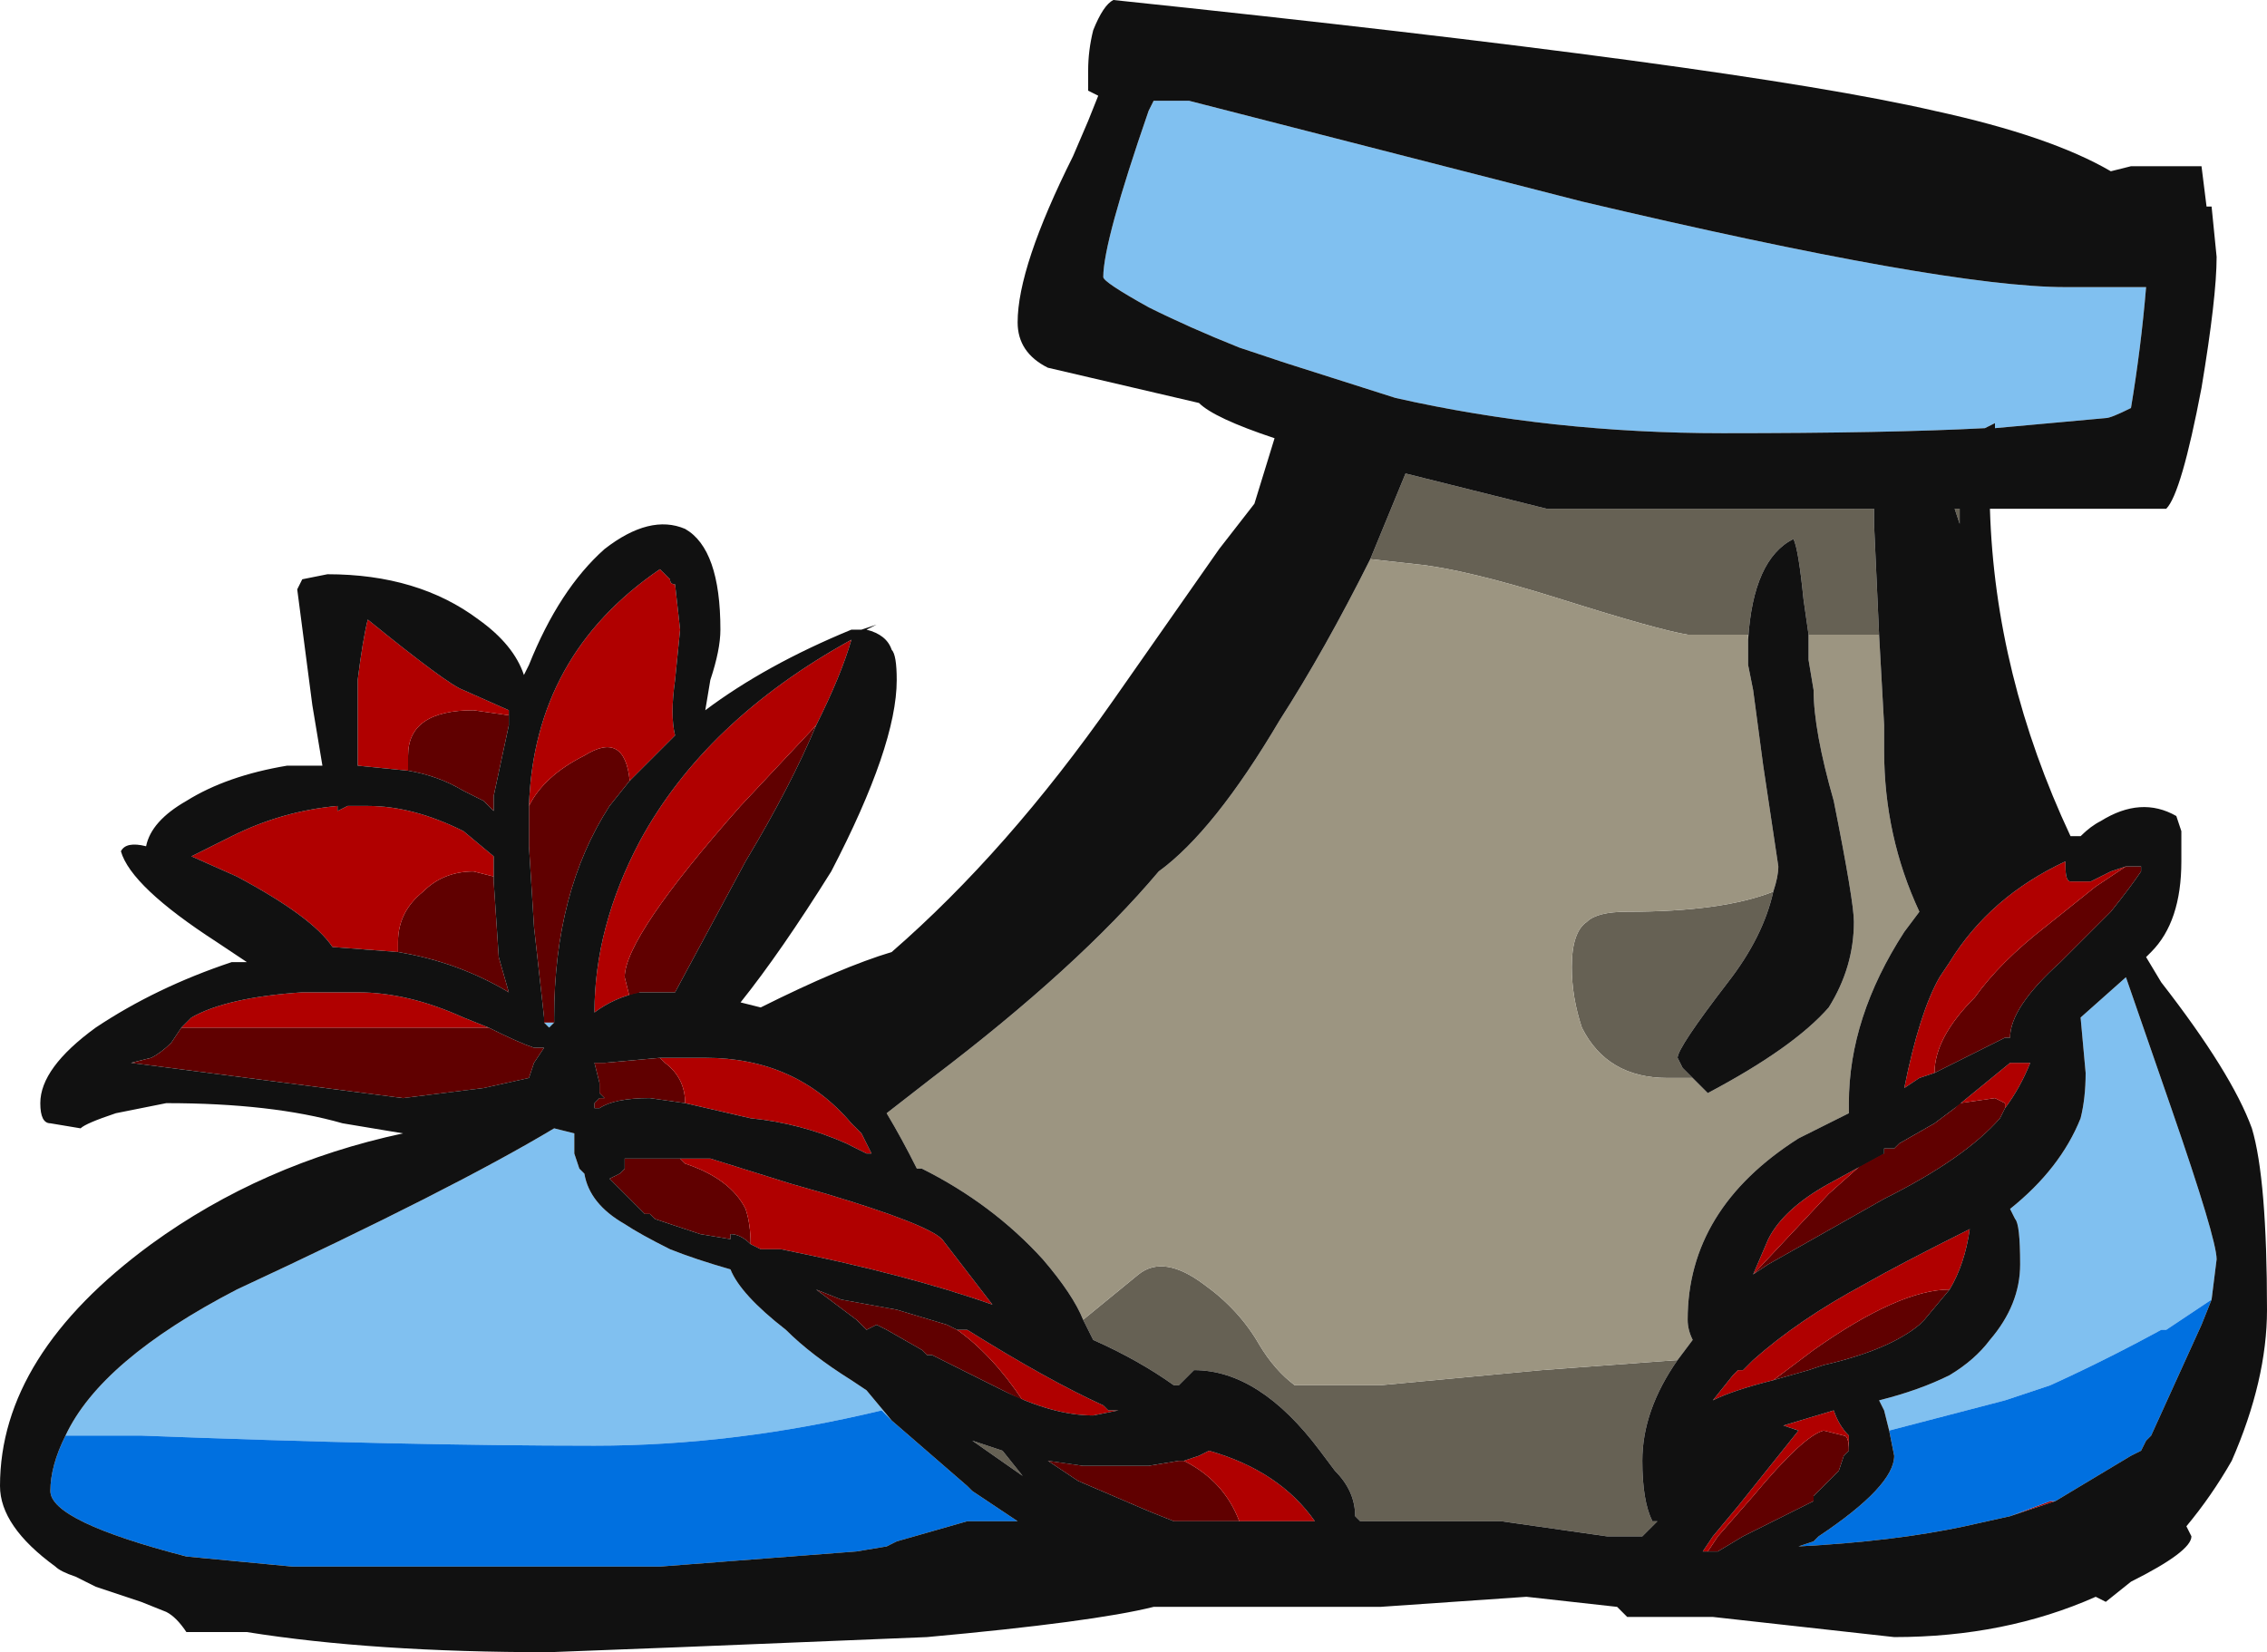 <?xml version="1.0" encoding="UTF-8" standalone="no"?>
<svg xmlns:ffdec="https://www.free-decompiler.com/flash" xmlns:xlink="http://www.w3.org/1999/xlink" ffdec:objectType="frame" height="114.8px" width="157.5px" xmlns="http://www.w3.org/2000/svg">
  <g transform="matrix(1.0, 0.0, 0.0, 1.0, 128.45, 90.65)">
    <use ffdec:characterId="1988" height="16.4" transform="matrix(7.0, 0.0, 0.0, 7.0, -128.45, -90.65)" width="22.5" xlink:href="#shape0"/>
  </g>
  <defs>
    <g id="shape0" transform="matrix(1.0, 0.0, 0.0, 1.0, 18.35, 12.95)">
      <path d="M-4.75 -7.4 L-4.4 -8.25 -3.0 -7.9 0.25 -7.9 0.25 -7.75 0.3 -6.65 -0.4 -6.65 -0.45 -7.0 Q-0.5 -7.5 -0.55 -7.6 -0.95 -7.4 -1.0 -6.6 L-1.0 -6.65 -1.6 -6.65 Q-1.9 -6.7 -2.85 -7.0 -3.8 -7.3 -4.3 -7.35 L-4.75 -7.4 M-1.7 0.55 Q-2.05 1.05 -2.05 1.55 -2.05 1.95 -1.95 2.15 L-1.9 2.15 -2.05 2.3 -2.4 2.3 -3.45 2.15 -4.85 2.15 -4.9 2.1 Q-4.9 1.85 -5.1 1.65 L-5.25 1.45 Q-5.85 0.65 -6.5 0.65 L-6.65 0.8 -6.7 0.8 Q-7.05 0.55 -7.5 0.35 -7.55 0.25 -7.6 0.15 L-7.05 -0.3 Q-6.8 -0.5 -6.4 -0.2 -6.05 0.05 -5.85 0.4 -5.7 0.65 -5.5 0.8 L-4.65 0.8 -3.05 0.65 -1.7 0.55 M1.1 -7.75 L1.05 -7.9 1.1 -7.9 1.1 -7.75 M-1.55 -2.25 L-1.8 -2.25 Q-2.4 -2.25 -2.65 -2.75 -2.75 -3.05 -2.75 -3.35 -2.75 -3.7 -2.6 -3.8 -2.5 -3.9 -2.2 -3.9 -1.25 -3.9 -0.75 -4.1 -0.85 -3.65 -1.2 -3.2 -1.7 -2.55 -1.7 -2.45 L-1.65 -2.35 -1.55 -2.25 M-8.4 1.45 L-8.2 1.7 -8.7 1.35 -8.4 1.45" fill="#666154" fill-rule="evenodd" stroke="none"/>
      <path d="M-4.75 -7.4 L-4.3 -7.35 Q-3.8 -7.3 -2.85 -7.0 -1.9 -6.7 -1.6 -6.65 L-1.0 -6.65 -1.0 -6.6 -1.0 -6.35 -0.95 -6.1 -0.85 -5.35 -0.7 -4.35 Q-0.7 -4.25 -0.75 -4.1 -1.25 -3.9 -2.2 -3.9 -2.5 -3.9 -2.6 -3.8 -2.75 -3.7 -2.75 -3.35 -2.75 -3.05 -2.65 -2.75 -2.4 -2.25 -1.8 -2.25 L-1.55 -2.25 -1.4 -2.1 Q-0.55 -2.55 -0.2 -2.95 0.05 -3.35 0.05 -3.8 0.05 -4.0 -0.15 -5.0 -0.35 -5.7 -0.35 -6.1 L-0.4 -6.4 -0.4 -6.65 0.3 -6.65 0.35 -5.75 0.35 -5.5 Q0.35 -4.65 0.7 -3.9 L0.55 -3.7 Q0.0 -2.85 0.0 -2.0 L0.0 -1.9 -0.5 -1.65 Q-1.6 -0.95 -1.6 0.15 -1.6 0.25 -1.55 0.35 L-1.7 0.55 -3.05 0.65 -4.65 0.8 -5.5 0.8 Q-5.7 0.65 -5.85 0.4 -6.05 0.05 -6.4 -0.2 -6.8 -0.5 -7.05 -0.3 L-7.6 0.15 Q-7.7 -0.1 -8.0 -0.45 -8.5 -1.0 -9.2 -1.35 L-9.25 -1.35 Q-9.4 -1.65 -9.55 -1.9 L-9.1 -2.25 Q-7.65 -3.35 -6.85 -4.3 -6.3 -4.7 -5.65 -5.8 -5.2 -6.5 -4.75 -7.4" fill="#9c9581" fill-rule="evenodd" stroke="none"/>
      <path d="M1.45 -8.7 L1.45 -8.75 1.35 -8.7 Q0.4 -8.65 -1.25 -8.65 -2.95 -8.65 -4.5 -9.0 L-5.6 -9.35 -6.05 -9.5 Q-6.55 -9.7 -6.95 -9.9 -7.4 -10.15 -7.4 -10.2 -7.4 -10.55 -6.95 -11.85 L-6.9 -11.95 -6.55 -11.95 -2.65 -10.95 Q0.95 -10.1 2.15 -10.1 L2.95 -10.1 Q2.9 -9.5 2.8 -8.9 2.6 -8.8 2.55 -8.8 L1.45 -8.7 M0.4 1.25 L0.35 1.05 0.3 0.95 Q0.7 0.85 1.0 0.7 1.25 0.55 1.4 0.35 1.7 0.0 1.7 -0.4 1.7 -0.8 1.65 -0.85 L1.6 -0.95 Q2.1 -1.35 2.3 -1.85 2.35 -2.05 2.35 -2.3 L2.3 -2.85 2.75 -3.25 3.2 -1.95 Q3.65 -0.65 3.65 -0.45 L3.6 -0.05 3.15 0.25 3.1 0.25 Q2.55 0.55 2.0 0.8 L1.55 0.95 0.4 1.25 M-12.85 -2.8 L-12.9 -2.75 -12.95 -2.8 -12.85 -2.8 M-12.1 -1.45 L-12.15 -1.45 -12.1 -1.45 M-17.7 1.3 Q-17.35 0.55 -16.0 -0.15 -13.85 -1.15 -12.85 -1.75 L-12.65 -1.7 -12.65 -1.5 -12.6 -1.35 -12.55 -1.3 Q-12.5 -1.0 -12.15 -0.8 -12.0 -0.7 -11.7 -0.55 -11.45 -0.45 -11.1 -0.35 -11.0 -0.1 -10.55 0.25 -10.3 0.5 -9.9 0.75 L-9.75 0.85 -9.5 1.15 -9.6 1.05 Q-11.05 1.4 -12.45 1.4 -14.35 1.4 -16.95 1.3 L-17.7 1.3" fill="#80c0f0" fill-rule="evenodd" stroke="none"/>
      <path d="M2.75 -4.35 L2.9 -4.35 2.9 -4.3 Q2.8 -4.15 2.6 -3.9 L2.1 -3.4 Q1.6 -2.95 1.6 -2.65 L1.55 -2.65 Q1.25 -2.5 0.85 -2.3 0.85 -2.65 1.25 -3.05 1.5 -3.4 1.95 -3.75 L2.45 -4.15 2.75 -4.35 M1.05 -1.95 L1.1 -2.0 1.45 -2.05 1.55 -2.0 1.55 -1.95 1.5 -1.85 Q1.15 -1.45 0.35 -1.05 L-0.8 -0.4 -0.95 -0.3 -0.2 -1.1 0.25 -1.5 0.35 -1.5 0.35 -1.55 0.45 -1.55 0.5 -1.6 0.85 -1.8 1.05 -1.95 M-0.75 0.75 L-0.35 0.45 Q0.5 -0.15 1.0 -0.15 L0.75 0.15 0.7 0.2 Q0.4 0.45 -0.25 0.6 L-0.4 0.65 -0.75 0.75 M0.0 1.45 L-0.05 1.5 -0.1 1.65 -0.35 1.9 -0.35 1.95 -1.05 2.3 -1.3 2.45 -1.4 2.45 -1.3 2.3 -0.95 1.9 Q-0.45 1.3 -0.25 1.25 L-0.05 1.3 Q0.0 1.3 0.0 1.45 M-13.1 -4.95 Q-12.95 -5.25 -12.55 -5.45 -12.15 -5.7 -12.1 -5.2 L-12.3 -4.95 Q-12.85 -4.1 -12.85 -2.85 L-12.85 -2.8 -12.95 -2.8 -12.95 -2.85 -13.05 -3.75 -13.1 -4.55 -13.1 -4.95 M-14.3 -5.3 L-14.3 -5.45 Q-14.3 -5.9 -13.65 -5.9 L-13.3 -5.85 -13.3 -5.75 -13.45 -5.05 -13.45 -4.9 -13.55 -5.0 -13.75 -5.1 Q-14.0 -5.25 -14.3 -5.3 M-14.4 -3.5 L-14.4 -3.6 Q-14.4 -3.9 -14.15 -4.1 -13.95 -4.3 -13.65 -4.3 L-13.45 -4.25 -13.45 -4.2 -13.4 -3.45 -13.3 -3.1 Q-13.8 -3.4 -14.4 -3.5 M-16.55 -2.75 L-13.5 -2.75 Q-13.2 -2.6 -13.05 -2.55 L-12.95 -2.55 -13.05 -2.4 -13.1 -2.25 -13.55 -2.15 -14.35 -2.05 -17.05 -2.4 -16.85 -2.45 Q-16.75 -2.5 -16.65 -2.6 L-16.55 -2.75 M-10.25 -5.75 Q-10.5 -5.15 -10.95 -4.4 L-11.65 -3.1 -12.0 -3.1 -12.1 -3.05 -12.15 -3.25 Q-12.15 -3.65 -11.0 -4.95 L-10.25 -5.75 M-11.55 -2.0 L-11.9 -2.05 Q-12.25 -2.05 -12.4 -1.95 L-12.45 -1.95 -12.45 -2.0 -12.4 -2.05 -12.35 -2.05 -12.4 -2.1 -12.4 -2.2 -12.45 -2.4 -12.35 -2.4 -11.8 -2.45 -11.75 -2.4 Q-11.55 -2.25 -11.55 -2.0 M-12.1 -1.45 L-11.6 -1.45 -11.55 -1.4 Q-11.1 -1.25 -10.95 -0.95 -10.9 -0.8 -10.9 -0.6 -11.0 -0.7 -11.1 -0.7 -11.1 -0.75 -11.1 -0.65 L-11.4 -0.7 -11.85 -0.85 -11.9 -0.9 -11.95 -0.9 -12.3 -1.25 -12.2 -1.3 -12.15 -1.35 -12.15 -1.45 -12.1 -1.45 M-8.4 0.85 L-9.1 0.5 -9.15 0.5 -9.2 0.45 -9.55 0.25 -9.65 0.2 -9.75 0.25 -9.85 0.15 -10.25 -0.15 -10.0 -0.05 -9.45 0.05 -8.95 0.2 -8.85 0.25 Q-8.5 0.5 -8.2 0.95 L-8.4 0.85 M-6.6 1.55 Q-6.2 1.75 -6.05 2.15 L-6.7 2.15 -6.95 2.05 -7.65 1.75 -7.95 1.55 -7.6 1.6 -6.95 1.6 -6.65 1.55 -6.6 1.55" fill="#600000" fill-rule="evenodd" stroke="none"/>
      <path d="M2.75 -4.35 L2.45 -4.15 1.95 -3.75 Q1.5 -3.4 1.25 -3.05 0.85 -2.65 0.85 -2.3 L0.7 -2.25 0.55 -2.15 Q0.7 -2.9 0.9 -3.25 L1.0 -3.4 Q1.4 -4.05 2.15 -4.4 L2.15 -4.35 Q2.15 -4.2 2.2 -4.2 L2.4 -4.2 2.6 -4.3 2.75 -4.35 M2.05 1.95 L1.6 2.1 2.0 1.95 2.05 1.95 M1.55 -1.95 L1.55 -2.0 1.45 -2.05 1.1 -2.0 1.05 -1.95 1.6 -2.4 1.8 -2.4 Q1.7 -2.15 1.55 -1.95 M0.35 -1.5 L0.25 -1.5 -0.2 -1.1 -0.95 -0.3 -0.8 -0.65 Q-0.65 -0.95 -0.2 -1.2 L0.35 -1.5 M-0.75 0.75 Q-1.15 0.85 -1.35 0.95 L-1.15 0.7 -1.1 0.65 -1.05 0.65 -0.95 0.55 Q-0.5 0.15 0.15 -0.2 0.5 -0.4 1.2 -0.75 1.15 -0.4 1.0 -0.15 0.5 -0.15 -0.35 0.45 L-0.75 0.75 M-1.4 2.45 L-1.45 2.45 -1.35 2.3 -1.1 2.0 -0.5 1.25 -0.65 1.2 -0.15 1.05 Q-0.1 1.2 0.0 1.3 L0.0 1.45 Q0.0 1.3 -0.05 1.3 L-0.25 1.25 Q-0.45 1.3 -0.95 1.9 L-1.3 2.3 -1.4 2.45 M-13.1 -4.95 Q-13.05 -6.45 -11.8 -7.3 L-11.7 -7.2 Q-11.7 -7.15 -11.65 -7.15 L-11.6 -6.7 -11.65 -6.2 Q-11.7 -5.85 -11.65 -5.65 L-12.1 -5.2 Q-12.15 -5.7 -12.55 -5.45 -12.95 -5.25 -13.1 -4.95 M-14.3 -5.3 L-14.8 -5.35 -14.8 -6.2 Q-14.75 -6.6 -14.7 -6.8 -13.9 -6.15 -13.75 -6.1 L-13.3 -5.9 -13.3 -5.75 -13.3 -5.85 -13.65 -5.9 Q-14.3 -5.9 -14.3 -5.45 L-14.3 -5.3 M-13.45 -4.2 L-13.45 -4.25 -13.65 -4.3 Q-13.95 -4.3 -14.15 -4.1 -14.4 -3.9 -14.4 -3.6 L-14.4 -3.5 -15.05 -3.55 Q-15.25 -3.85 -16.0 -4.25 L-16.45 -4.45 -16.05 -4.65 Q-15.55 -4.9 -15.0 -4.95 L-15.0 -4.9 -14.9 -4.95 -14.7 -4.95 Q-14.25 -4.95 -13.75 -4.7 L-13.45 -4.45 -13.45 -4.2 M-16.55 -2.75 L-16.45 -2.85 Q-16.1 -3.05 -15.35 -3.1 L-14.8 -3.1 Q-14.3 -3.1 -13.75 -2.85 L-13.5 -2.75 -16.55 -2.75 M-10.25 -5.75 L-11.0 -4.95 Q-12.15 -3.65 -12.15 -3.25 L-12.1 -3.05 -12.0 -3.1 Q-12.25 -3.05 -12.45 -2.9 -12.45 -3.75 -12.0 -4.6 -11.35 -5.8 -9.9 -6.6 -10.0 -6.25 -10.25 -5.75 M-11.8 -2.45 L-11.35 -2.45 Q-10.45 -2.45 -9.9 -1.8 L-9.8 -1.7 -9.7 -1.5 -9.75 -1.5 -9.95 -1.6 Q-10.4 -1.8 -10.9 -1.85 L-11.55 -2.0 Q-11.55 -2.25 -11.75 -2.4 L-11.8 -2.45 M-10.9 -0.6 Q-10.9 -0.8 -10.95 -0.95 -11.1 -1.25 -11.55 -1.4 L-11.6 -1.45 -11.3 -1.45 -10.5 -1.2 -10.15 -1.1 Q-9.15 -0.8 -9.0 -0.65 L-8.5 0.0 Q-9.35 -0.3 -10.6 -0.55 L-10.8 -0.55 -10.9 -0.6 M-8.4 0.85 L-8.2 0.95 Q-8.5 0.5 -8.85 0.25 L-8.75 0.25 Q-7.95 0.75 -7.4 1.0 L-7.35 1.05 -7.25 1.05 -7.5 1.1 Q-7.9 1.1 -8.4 0.85 M-6.6 1.55 L-6.45 1.5 -6.35 1.45 Q-5.65 1.65 -5.3 2.15 L-6.05 2.15 Q-6.2 1.75 -6.6 1.55" fill="#b00000" fill-rule="evenodd" stroke="none"/>
      <path d="M0.4 1.25 L1.55 0.95 2.0 0.8 Q2.55 0.55 3.1 0.25 L3.15 0.25 3.6 -0.05 3.5 0.2 3.0 1.3 2.95 1.35 2.9 1.45 2.8 1.5 2.05 1.95 2.0 1.95 1.6 2.1 1.15 2.2 Q0.45 2.35 -0.5 2.4 L-0.35 2.35 -0.3 2.3 Q0.45 1.8 0.45 1.5 L0.4 1.25 M-17.7 1.3 L-16.95 1.3 Q-14.35 1.4 -12.45 1.4 -11.05 1.4 -9.6 1.05 L-9.5 1.15 -8.75 1.8 -8.7 1.85 -8.25 2.15 -8.75 2.15 -9.45 2.35 -9.55 2.4 -9.85 2.45 -11.8 2.6 -15.45 2.6 -16.5 2.5 Q-17.85 2.15 -17.85 1.85 -17.85 1.6 -17.7 1.3" fill="#0070e0" fill-rule="evenodd" stroke="none"/>
      <path d="M3.55 -10.9 L3.6 -10.9 3.65 -10.4 Q3.65 -10.0 3.5 -9.1 3.3 -8.05 3.15 -7.9 L1.4 -7.9 Q1.45 -6.25 2.2 -4.65 L2.3 -4.65 Q2.4 -4.75 2.5 -4.8 2.9 -5.05 3.25 -4.85 L3.3 -4.7 3.3 -4.4 Q3.3 -3.8 3.0 -3.5 L2.95 -3.45 3.1 -3.2 Q3.8 -2.3 4.0 -1.75 4.15 -1.25 4.15 0.05 4.15 0.75 3.8 1.55 3.6 1.9 3.35 2.2 L3.4 2.3 Q3.4 2.45 2.8 2.75 L2.55 2.95 2.45 2.9 Q1.55 3.3 0.45 3.3 L-1.35 3.1 -2.2 3.1 -2.3 3.0 -3.2 2.9 -4.65 3.0 -6.9 3.0 Q-7.5 3.15 -9.15 3.3 L-11.6 3.4 -12.9 3.45 Q-14.65 3.45 -15.9 3.25 L-16.5 3.25 Q-16.6 3.1 -16.7 3.05 L-16.95 2.95 -17.4 2.8 -17.6 2.7 Q-17.75 2.65 -17.8 2.6 -18.35 2.2 -18.35 1.8 -18.35 0.5 -16.85 -0.6 -15.75 -1.4 -14.35 -1.7 L-14.95 -1.8 Q-15.65 -2.0 -16.7 -2.0 L-17.2 -1.9 Q-17.5 -1.8 -17.55 -1.75 L-17.85 -1.8 Q-17.95 -1.8 -17.95 -2.0 -17.95 -2.35 -17.4 -2.75 -16.8 -3.15 -16.05 -3.4 L-15.9 -3.4 -16.2 -3.6 Q-17.05 -4.15 -17.15 -4.5 -17.1 -4.6 -16.9 -4.55 -16.85 -4.8 -16.5 -5.0 -16.1 -5.25 -15.5 -5.35 L-15.15 -5.35 -15.25 -5.95 -15.4 -7.1 -15.35 -7.2 -15.1 -7.25 Q-14.2 -7.25 -13.6 -6.8 -13.25 -6.55 -13.15 -6.25 L-13.1 -6.35 Q-12.8 -7.1 -12.35 -7.5 -11.9 -7.85 -11.55 -7.7 -11.2 -7.5 -11.2 -6.7 -11.2 -6.5 -11.3 -6.2 L-11.35 -5.9 Q-10.75 -6.35 -9.9 -6.7 L-9.8 -6.7 -9.65 -6.75 -9.75 -6.7 Q-9.55 -6.65 -9.5 -6.5 -9.45 -6.45 -9.45 -6.2 -9.45 -5.55 -10.1 -4.3 -10.6 -3.5 -11.0 -3.0 L-10.8 -2.95 Q-10.0 -3.35 -9.5 -3.5 -8.35 -4.5 -7.3 -6.0 L-6.25 -7.5 -5.9 -7.95 -5.7 -8.6 Q-6.3 -8.8 -6.45 -8.95 L-7.95 -9.3 Q-8.25 -9.45 -8.25 -9.75 -8.25 -10.3 -7.7 -11.4 L-7.55 -11.75 -7.45 -12.0 -7.55 -12.05 Q-7.55 -12.1 -7.55 -12.25 -7.55 -12.45 -7.5 -12.65 -7.4 -12.9 -7.3 -12.95 -1.1 -12.3 0.85 -11.85 2.0 -11.6 2.6 -11.25 L2.8 -11.3 3.5 -11.3 3.55 -10.9 M1.45 -8.7 L2.55 -8.8 Q2.6 -8.8 2.8 -8.9 2.9 -9.5 2.95 -10.1 L2.15 -10.1 Q0.95 -10.1 -2.65 -10.95 L-6.55 -11.95 -6.9 -11.95 -6.95 -11.85 Q-7.4 -10.55 -7.4 -10.2 -7.4 -10.15 -6.95 -9.9 -6.55 -9.7 -6.05 -9.5 L-5.6 -9.35 -4.5 -9.0 Q-2.95 -8.65 -1.25 -8.65 0.4 -8.65 1.35 -8.7 L1.45 -8.75 1.45 -8.7 M0.3 -6.65 L0.25 -7.75 0.25 -7.9 -3.0 -7.9 -4.4 -8.25 -4.75 -7.4 Q-5.2 -6.5 -5.65 -5.8 -6.3 -4.7 -6.85 -4.3 -7.65 -3.35 -9.1 -2.25 L-9.55 -1.9 Q-9.4 -1.65 -9.25 -1.35 L-9.2 -1.35 Q-8.5 -1.0 -8.0 -0.45 -7.7 -0.1 -7.6 0.15 -7.55 0.25 -7.5 0.35 -7.05 0.55 -6.7 0.8 L-6.65 0.8 -6.5 0.65 Q-5.85 0.65 -5.25 1.45 L-5.1 1.65 Q-4.9 1.85 -4.9 2.1 L-4.85 2.15 -3.45 2.15 -2.4 2.3 -2.05 2.3 -1.9 2.15 -1.95 2.15 Q-2.05 1.95 -2.05 1.55 -2.05 1.05 -1.7 0.55 L-1.55 0.35 Q-1.6 0.25 -1.6 0.15 -1.6 -0.95 -0.5 -1.65 L0.0 -1.9 0.0 -2.0 Q0.0 -2.85 0.55 -3.7 L0.7 -3.9 Q0.35 -4.65 0.35 -5.5 L0.35 -5.75 0.3 -6.65 M-1.0 -6.6 Q-0.95 -7.4 -0.55 -7.6 -0.5 -7.5 -0.45 -7.0 L-0.4 -6.65 -0.4 -6.4 -0.35 -6.1 Q-0.35 -5.7 -0.15 -5.0 0.05 -4.0 0.05 -3.8 0.05 -3.35 -0.2 -2.95 -0.55 -2.55 -1.4 -2.1 L-1.55 -2.25 -1.65 -2.35 -1.7 -2.45 Q-1.7 -2.55 -1.2 -3.2 -0.85 -3.65 -0.75 -4.1 -0.7 -4.25 -0.7 -4.35 L-0.85 -5.35 -0.95 -6.1 -1.0 -6.35 -1.0 -6.6 M1.1 -7.75 L1.1 -7.9 1.05 -7.9 1.1 -7.75 M0.85 -2.3 Q1.25 -2.5 1.55 -2.65 L1.6 -2.65 Q1.6 -2.95 2.1 -3.4 L2.6 -3.9 Q2.8 -4.15 2.9 -4.3 L2.9 -4.35 2.75 -4.35 2.6 -4.3 2.4 -4.2 2.2 -4.2 Q2.15 -4.2 2.15 -4.35 L2.15 -4.4 Q1.4 -4.05 1.0 -3.4 L0.9 -3.25 Q0.7 -2.9 0.55 -2.15 L0.7 -2.25 0.85 -2.3 M3.6 -0.05 L3.65 -0.45 Q3.65 -0.65 3.2 -1.95 L2.75 -3.25 2.3 -2.85 2.35 -2.3 Q2.35 -2.05 2.3 -1.85 2.1 -1.35 1.6 -0.95 L1.65 -0.85 Q1.7 -0.8 1.7 -0.4 1.7 0.0 1.4 0.35 1.25 0.55 1.0 0.7 0.7 0.85 0.3 0.95 L0.35 1.05 0.4 1.25 0.45 1.5 Q0.45 1.8 -0.3 2.3 L-0.35 2.35 -0.5 2.4 Q0.45 2.35 1.15 2.2 L1.6 2.1 2.05 1.95 2.8 1.5 2.9 1.45 2.95 1.35 3.0 1.3 3.5 0.2 3.6 -0.05 M1.05 -1.95 L0.85 -1.8 0.5 -1.6 0.45 -1.55 0.35 -1.55 0.35 -1.5 -0.2 -1.2 Q-0.65 -0.95 -0.8 -0.65 L-0.95 -0.3 -0.8 -0.4 0.35 -1.05 Q1.15 -1.45 1.5 -1.85 L1.55 -1.95 Q1.7 -2.15 1.8 -2.4 L1.6 -2.4 1.05 -1.95 M1.0 -0.15 Q1.15 -0.4 1.2 -0.75 0.5 -0.4 0.15 -0.2 -0.5 0.15 -0.95 0.55 L-1.05 0.65 -1.1 0.65 -1.15 0.7 -1.35 0.95 Q-1.15 0.85 -0.75 0.75 L-0.4 0.65 -0.25 0.6 Q0.4 0.45 0.7 0.2 L0.75 0.15 1.0 -0.15 M-1.4 2.45 L-1.3 2.45 -1.05 2.3 -0.35 1.95 -0.35 1.9 -0.1 1.65 -0.05 1.5 0.0 1.45 0.0 1.3 Q-0.1 1.2 -0.15 1.05 L-0.65 1.2 -0.5 1.25 -1.1 2.0 -1.35 2.3 -1.45 2.45 -1.4 2.45 M-12.1 -5.2 L-11.65 -5.65 Q-11.7 -5.85 -11.65 -6.2 L-11.6 -6.7 -11.65 -7.15 Q-11.7 -7.15 -11.7 -7.2 L-11.8 -7.3 Q-13.05 -6.45 -13.1 -4.95 L-13.1 -4.55 -13.05 -3.75 -12.95 -2.85 -12.95 -2.8 -12.9 -2.75 -12.85 -2.8 -12.85 -2.85 Q-12.85 -4.1 -12.3 -4.95 L-12.1 -5.2 M-13.3 -5.75 L-13.3 -5.9 -13.75 -6.1 Q-13.9 -6.15 -14.7 -6.8 -14.75 -6.6 -14.8 -6.2 L-14.8 -5.35 -14.3 -5.3 Q-14.0 -5.25 -13.75 -5.1 L-13.55 -5.0 -13.45 -4.9 -13.45 -5.05 -13.3 -5.75 M-13.45 -4.2 L-13.45 -4.45 -13.75 -4.7 Q-14.25 -4.95 -14.7 -4.95 L-14.9 -4.95 -15.0 -4.9 -15.0 -4.95 Q-15.55 -4.9 -16.05 -4.65 L-16.45 -4.45 -16.0 -4.25 Q-15.25 -3.85 -15.05 -3.55 L-14.4 -3.5 Q-13.8 -3.4 -13.3 -3.1 L-13.4 -3.45 -13.45 -4.2 M-13.5 -2.75 L-13.75 -2.85 Q-14.3 -3.1 -14.8 -3.1 L-15.35 -3.1 Q-16.1 -3.05 -16.45 -2.85 L-16.55 -2.75 -16.65 -2.6 Q-16.75 -2.5 -16.85 -2.45 L-17.05 -2.4 -14.35 -2.05 -13.55 -2.15 -13.1 -2.25 -13.05 -2.4 -12.95 -2.55 -13.05 -2.55 Q-13.2 -2.6 -13.5 -2.75 M-12.0 -3.1 L-11.65 -3.1 -10.95 -4.4 Q-10.5 -5.15 -10.25 -5.75 -10.0 -6.25 -9.9 -6.6 -11.35 -5.8 -12.0 -4.6 -12.45 -3.75 -12.45 -2.9 -12.25 -3.05 -12.0 -3.1 M-11.8 -2.45 L-12.35 -2.4 -12.45 -2.4 -12.4 -2.2 -12.4 -2.1 -12.35 -2.05 -12.4 -2.05 -12.45 -2.0 -12.45 -1.95 -12.4 -1.95 Q-12.25 -2.05 -11.9 -2.05 L-11.55 -2.0 -10.9 -1.85 Q-10.4 -1.8 -9.95 -1.6 L-9.75 -1.5 -9.7 -1.5 -9.8 -1.7 -9.9 -1.8 Q-10.45 -2.45 -11.35 -2.45 L-11.8 -2.45 M-11.6 -1.45 L-12.1 -1.45 -12.15 -1.45 -12.15 -1.35 -12.2 -1.3 -12.3 -1.25 -11.95 -0.9 -11.9 -0.9 -11.85 -0.85 -11.4 -0.7 -11.1 -0.65 Q-11.1 -0.75 -11.1 -0.7 -11.0 -0.7 -10.9 -0.6 L-10.8 -0.55 -10.6 -0.55 Q-9.35 -0.3 -8.5 0.0 L-9.0 -0.65 Q-9.15 -0.8 -10.15 -1.1 L-10.5 -1.2 -11.3 -1.45 -11.6 -1.45 M-9.5 1.15 L-9.75 0.85 -9.9 0.75 Q-10.3 0.5 -10.55 0.25 -11.0 -0.1 -11.1 -0.35 -11.45 -0.45 -11.7 -0.55 -12.0 -0.7 -12.15 -0.8 -12.5 -1.0 -12.55 -1.3 L-12.6 -1.35 -12.65 -1.5 -12.65 -1.7 -12.85 -1.75 Q-13.85 -1.15 -16.0 -0.15 -17.35 0.55 -17.7 1.3 -17.85 1.6 -17.85 1.85 -17.85 2.15 -16.5 2.5 L-15.45 2.6 -11.8 2.6 -9.85 2.45 -9.55 2.4 -9.45 2.35 -8.75 2.15 -8.25 2.15 -8.7 1.85 -8.75 1.8 -9.5 1.15 M-8.85 0.25 L-8.95 0.2 -9.45 0.05 -10.0 -0.05 -10.25 -0.15 -9.85 0.15 -9.75 0.25 -9.65 0.2 -9.55 0.25 -9.2 0.45 -9.15 0.5 -9.1 0.5 -8.4 0.85 Q-7.9 1.1 -7.5 1.1 L-7.25 1.05 -7.35 1.05 -7.4 1.0 Q-7.95 0.75 -8.75 0.25 L-8.85 0.25 M-6.05 2.15 L-5.3 2.15 Q-5.65 1.65 -6.35 1.45 L-6.45 1.5 -6.6 1.55 -6.65 1.55 -6.95 1.6 -7.6 1.6 -7.95 1.55 -7.65 1.75 -6.95 2.05 -6.7 2.15 -6.05 2.15 M-8.4 1.45 L-8.7 1.35 -8.2 1.7 -8.4 1.45" fill="#111111" fill-rule="evenodd" stroke="none"/>
    </g>
  </defs>
</svg>
